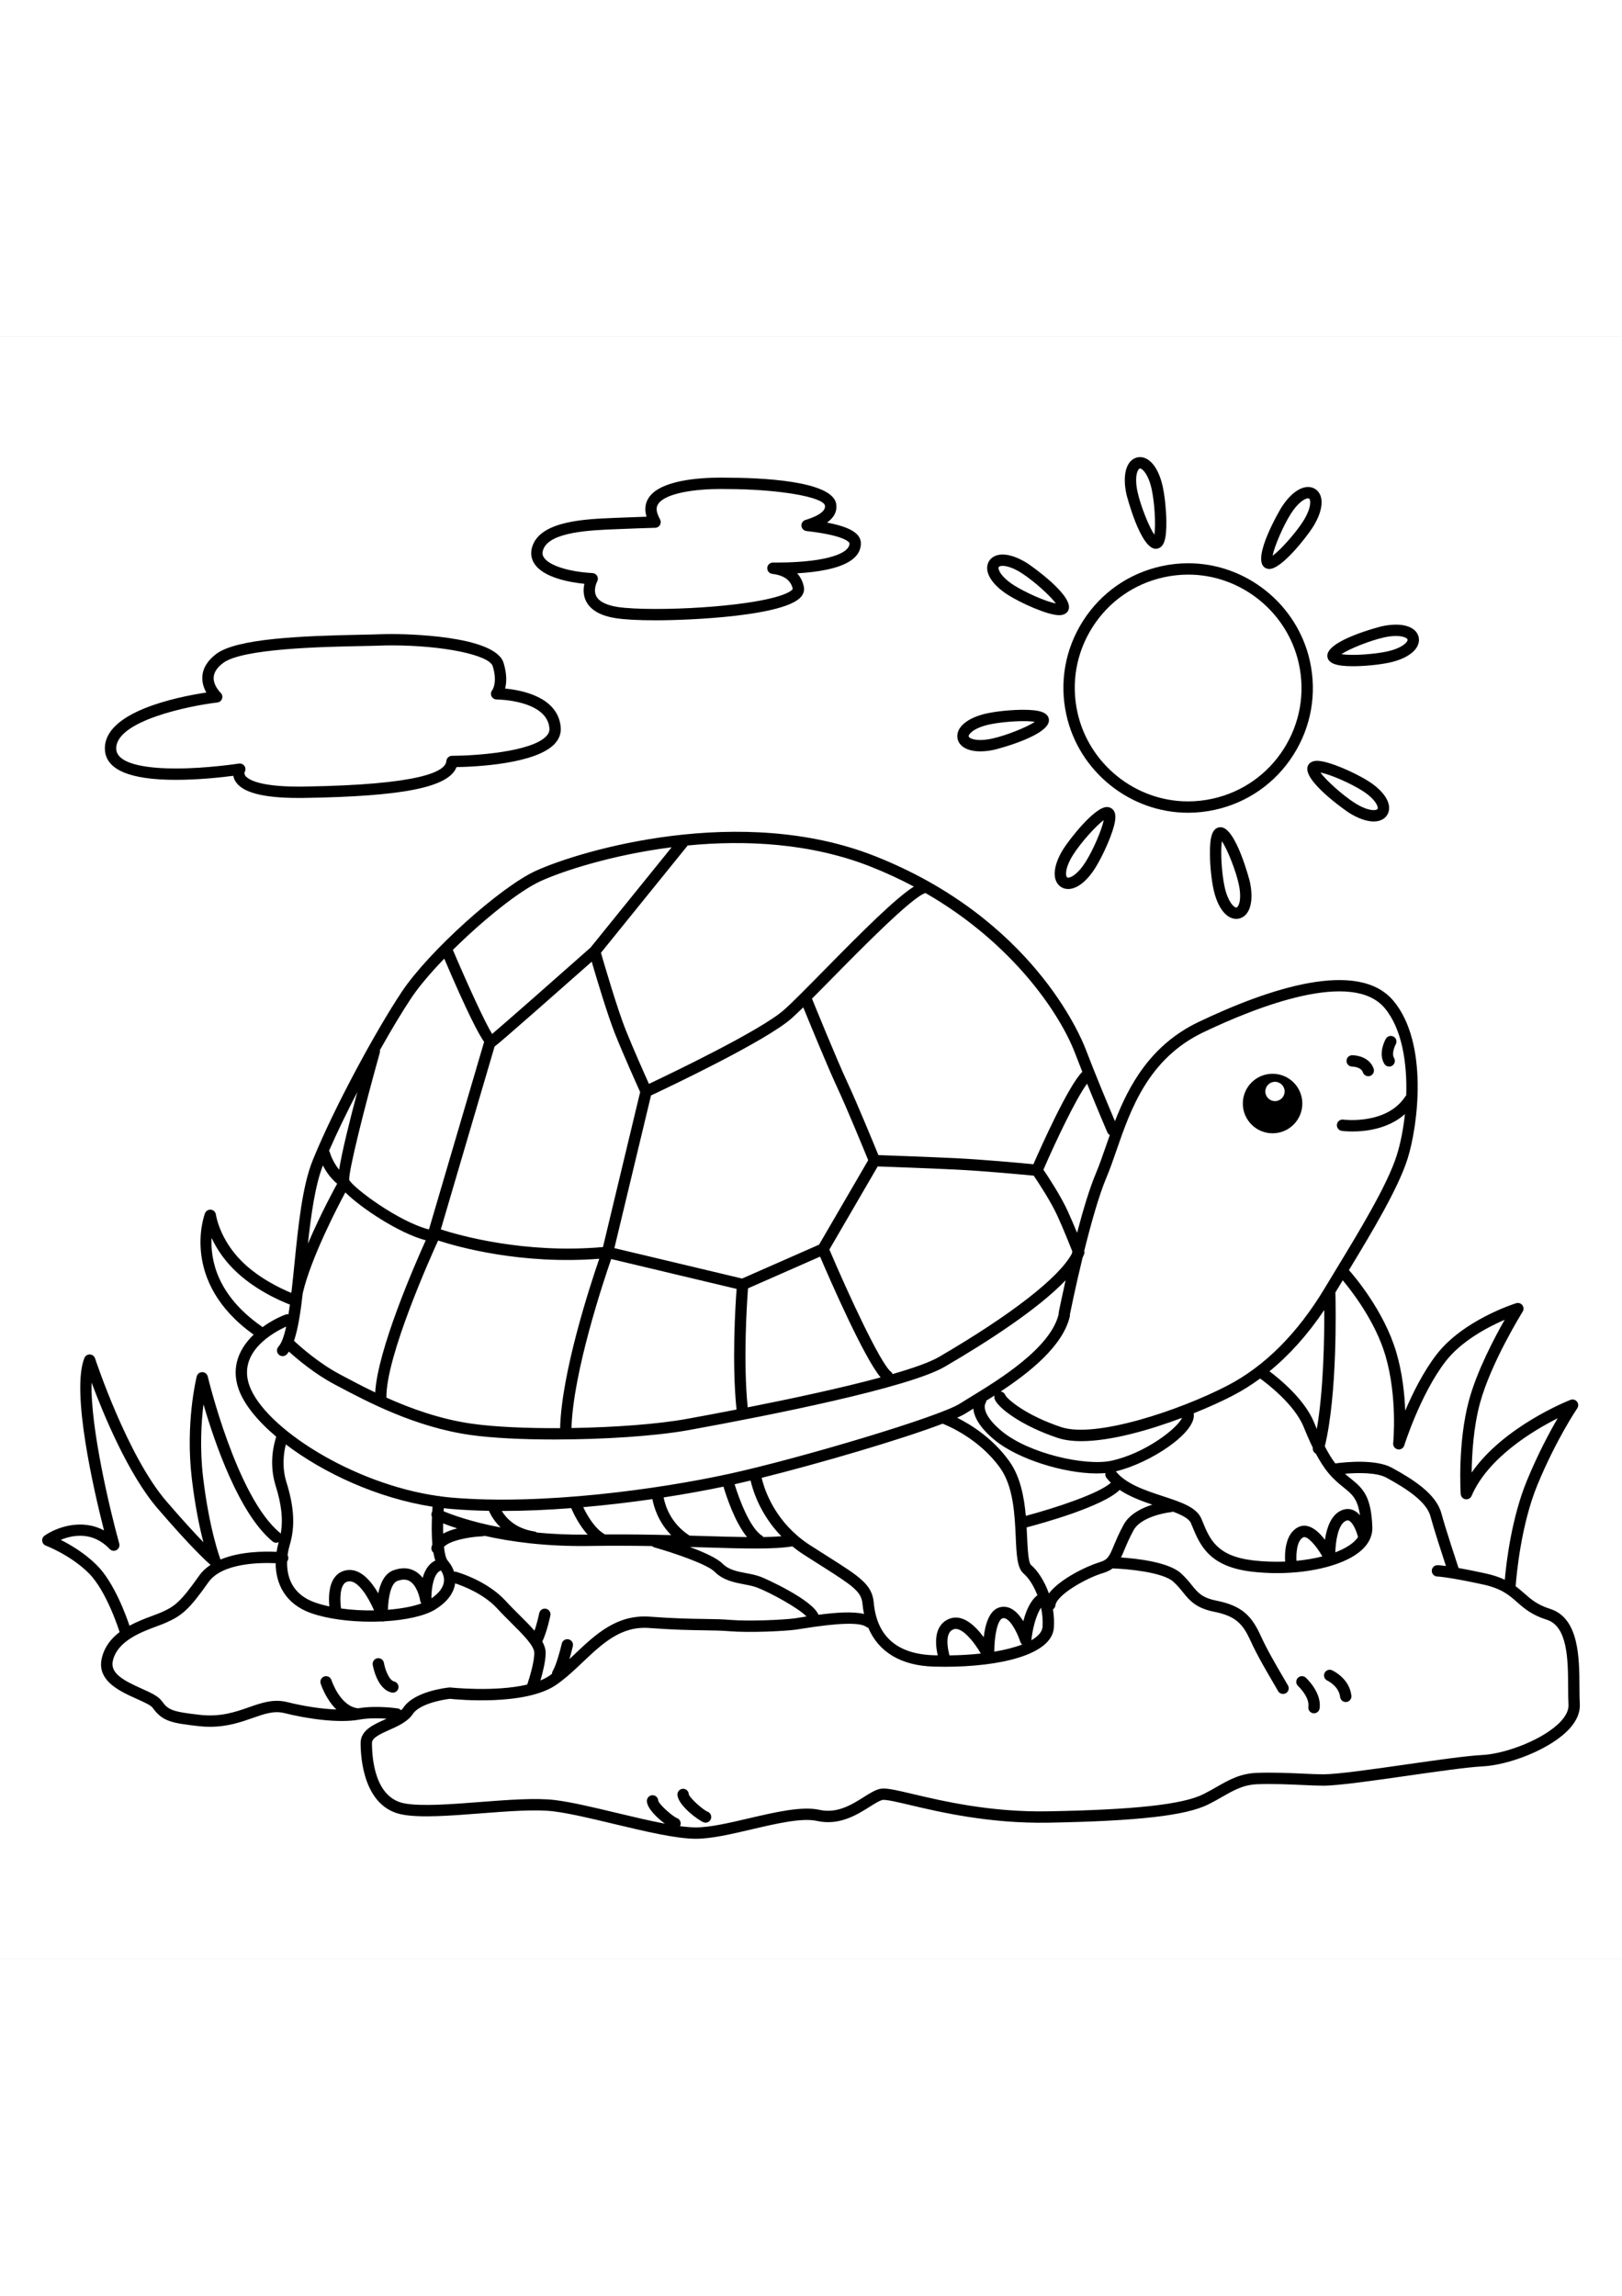 <?xml version="1.0" encoding="utf-8"?>
<!-- Generator: Adobe Illustrator 27.5.0, SVG Export Plug-In . SVG Version: 6.00 Build 0)  -->
<svg xmlns="http://www.w3.org/2000/svg" xmlns:xlink="http://www.w3.org/1999/xlink" viewBox="0 0 500 499.999" width="595" height="842" preserveAspectRatio="xMidYMid meet" data-scaled="true">
<rect x="0" y="0" width="500" height="499.999" fill="#808080" stroke="none"/>
<g id="BACKGROUND">
	<rect x="0" y="-0.001" style="fill-rule:evenodd;clip-rule:evenodd;fill:#FFFFFF;" width="500" height="499.999"/>
</g>
<g id="OBJECTS">
	<g>
		<path d="M416.827,224.925c0.027,0,2.721,0.048,3.298,1.778c0.244,0.733,0.928,1.197,1.66,1.197c0.184,0,0.37-0.029,0.554-0.09
			c0.917-0.306,1.412-1.297,1.106-2.214c-1.099-3.292-4.677-4.171-6.618-4.171c-0.967,0-1.75,0.784-1.75,1.75
			C415.077,224.141,415.86,224.925,416.827,224.925z"/>
		<path d="M428.231,224.925c0.306,0,0.616-0.081,0.898-0.25c0.829-0.497,1.098-1.572,0.601-2.401
			c-0.772-1.287,0.138-3.509,0.518-4.186c0.476-0.838,0.184-1.904-0.654-2.382c-0.839-0.48-1.908-0.189-2.388,0.651
			c-0.255,0.446-2.436,4.454-0.478,7.718C427.057,224.622,427.637,224.925,428.231,224.925z"/>
		<path d="M328.721,116.529c3.854,17.481,19.626,30.169,37.501,30.169c2.778,0,5.575-0.306,8.312-0.91
			c10.026-2.211,18.592-8.194,24.118-16.847c5.526-8.653,7.352-18.94,5.141-28.966c-3.854-17.481-19.626-30.169-37.501-30.169
			c-2.778,0-5.575,0.306-8.313,0.91c-10.026,2.211-18.591,8.194-24.117,16.847C328.336,96.215,326.51,106.502,328.721,116.529z
			 M336.812,89.446c5.023-7.865,12.808-13.303,21.921-15.313c2.49-0.549,5.033-0.828,7.559-0.828
			c16.246,0,30.58,11.533,34.083,27.423c2.01,9.113,0.35,18.463-4.673,26.329c-5.023,7.865-12.808,13.303-21.922,15.313
			c-2.49,0.549-5.033,0.828-7.558,0.828c-16.245,0-30.579-11.533-34.083-27.423C330.129,106.662,331.789,97.312,336.812,89.446z"/>
		<path d="M356.266,65.354c0.175,0,0.349-0.019,0.518-0.056c2.035-0.448,2.833-2.908,2.756-8.491
			c-0.049-3.551-0.501-7.838-1.125-10.668c-1.229-5.577-3.908-9.042-6.99-9.042c-0.281,0-0.563,0.03-0.837,0.091
			c-1.018,0.225-2.834,1.068-3.563,4.197c-0.459,1.969-0.381,4.464,0.226,7.215C347.287,48.768,351.507,65.354,356.266,65.354z
			 M350.432,42.179c0.233-1,0.624-1.511,0.992-1.582c0.761,0,2.591,1.847,3.572,6.296c0.962,4.364,1.316,11.245,0.848,14.138
			c-1.641-2.428-4.214-8.819-5.176-13.184C350.18,45.634,350.096,43.622,350.432,42.179z"/>
		<path d="M376.247,151.15c-0.175,0-0.349,0.019-0.518,0.056c-2.035,0.448-2.833,2.908-2.755,8.491
			c0.049,3.551,0.503,7.838,1.126,10.667c1.229,5.578,3.907,9.042,6.988,9.042c0.282,0,0.564-0.031,0.838-0.091
			c1.018-0.224,2.835-1.068,3.564-4.196c0.459-1.969,0.381-4.464-0.226-7.216C385.227,167.736,381.006,151.15,376.247,151.15z
			 M382.082,174.325c-0.233,0.999-0.624,1.51-0.909,1.573c-0.028,0.006-0.056,0.009-0.085,0.009c-0.761,0-2.589-1.847-3.57-6.296
			c-0.963-4.364-1.317-11.244-0.849-14.137c1.642,2.428,4.215,8.819,5.177,13.184C382.334,170.869,382.417,172.882,382.082,174.325z
			"/>
		<path d="M310.637,79.512c3.926,2.507,12.254,6.299,15.858,6.299c1.572,0,2.331-0.67,2.692-1.235
			c2.799-4.384-12.242-14.601-12.396-14.7c-2.788-1.78-5.534-2.761-7.732-2.761c-1.854,0-3.321,0.699-4.131,1.967
			c-0.561,0.878-1.25,2.759,0.448,5.487C306.443,76.287,308.263,77.995,310.637,79.512z M307.876,70.967
			c0.139-0.217,0.592-0.352,1.182-0.352c1.517,0,3.648,0.806,5.849,2.212c3.754,2.397,8.847,6.989,10.579,9.373
			c-3.151-0.59-9.465-3.402-12.965-5.637c-1.909-1.22-3.392-2.584-4.175-3.842C307.804,71.85,307.719,71.212,307.876,70.967z"/>
		<path d="M421.878,136.991c-3.927-2.507-12.254-6.298-15.858-6.298c-1.572,0-2.332,0.671-2.692,1.235
			c-2.797,4.381,12.241,14.6,12.396,14.699c2.789,1.781,5.535,2.762,7.733,2.762c1.853,0,3.319-0.698,4.13-1.967
			c0.562-0.878,1.25-2.76-0.447-5.488C426.072,140.217,424.252,138.508,421.878,136.991z M424.638,145.537
			c-0.139,0.217-0.591,0.351-1.181,0.351c-1.517,0-3.648-0.806-5.85-2.211c-3.753-2.398-8.846-6.989-10.578-9.372
			c3.15,0.59,9.466,3.402,12.964,5.637c1.91,1.219,3.393,2.583,4.175,3.841C424.71,144.654,424.794,145.292,424.638,145.537z"/>
		<path d="M302.189,127.78c1.363,0,2.849-0.175,4.415-0.521c0.18-0.04,17.817-4.456,16.698-9.536
			c-0.426-1.934-2.772-2.759-7.843-2.759c-3.645,0-8.298,0.465-11.315,1.131c-2.751,0.606-5.047,1.584-6.642,2.828
			c-2.533,1.978-2.535,3.98-2.311,4.999C295.726,126.338,298.341,127.78,302.189,127.78z M299.656,121.683
			c1.168-0.912,3.029-1.682,5.242-2.169c2.753-0.608,7.195-1.049,10.561-1.049c1.7,0,2.819,0.105,3.54,0.224
			c-2.454,1.642-8.805,4.195-13.149,5.153c-1.319,0.291-2.551,0.439-3.662,0.439c-2.299,0-3.478-0.65-3.579-1.111
			C298.548,122.884,298.847,122.315,299.656,121.683z"/>
		<path d="M417.057,101.539c3.642,0,8.294-0.464,11.313-1.129c2.753-0.608,5.05-1.587,6.643-2.831
			c2.531-1.977,2.532-3.98,2.308-4.997c-0.532-2.416-3.148-3.857-6.997-3.857c-1.363,0-2.849,0.175-4.416,0.521
			c-0.18,0.04-17.816,4.458-16.696,9.536C409.638,100.714,411.983,101.539,417.057,101.539z M426.661,92.662
			c1.32-0.291,2.552-0.438,3.662-0.438c2.3,0,3.477,0.65,3.579,1.112c0.063,0.284-0.235,0.854-1.044,1.485
			c-1.167,0.912-3.029,1.683-5.241,2.171c-2.756,0.607-7.197,1.047-10.56,1.047c-1.701,0-2.821-0.105-3.543-0.224
			C415.968,96.173,422.317,93.62,426.661,92.662z"/>
		<path d="M341.22,144.937c-3.882,0-11.61,10.075-13.337,12.781c-1.517,2.373-2.449,4.689-2.696,6.696
			c-0.392,3.189,1.023,4.607,1.902,5.168c0.646,0.412,1.38,0.621,2.184,0.621c2.669,0,5.674-2.308,8.244-6.332
			c1.56-2.442,3.46-6.312,4.728-9.628c1.995-5.215,2.091-7.8,0.336-8.92C342.186,145.071,341.715,144.937,341.22,144.937z
			 M334.567,161.988c-2.07,3.24-4.196,4.716-5.295,4.716c-0.17,0-0.253-0.041-0.301-0.071c-0.246-0.157-0.437-0.771-0.311-1.79
			c0.182-1.471,0.953-3.332,2.172-5.241c2.423-3.795,7.089-8.959,9.403-10.631C339.695,151.831,336.983,158.206,334.567,161.988z"/>
		<path d="M389.933,71.181c0.395,0.252,0.865,0.385,1.36,0.385c3.88,0,11.61-10.075,13.339-12.781
			c1.517-2.376,2.449-4.691,2.696-6.697c0.393-3.188-1.023-4.605-1.902-5.166c-0.646-0.413-1.382-0.622-2.185-0.622
			c-2.67,0-5.675,2.308-8.244,6.332C394.897,52.787,385.553,68.384,389.933,71.181z M397.946,54.515
			c2.068-3.239,4.194-4.715,5.294-4.715c0.17,0,0.254,0.041,0.303,0.072c0.245,0.157,0.436,0.77,0.311,1.788
			c-0.181,1.469-0.952,3.331-2.171,5.241c-2.406,3.767-7.021,8.881-9.397,10.596C392.842,64.62,395.542,58.282,397.946,54.515z"/>
		<path d="M486.888,416.109c-0.045-8.959-0.105-21.228-9.048-24.053c-3.945-1.246-5.88-2.946-7.928-4.746
			c-0.849-0.746-1.707-1.498-2.696-2.226c0.271-3.646,1.679-19.075,6.756-31.345c5.802-14.021,12.158-23.386,12.222-23.479
			c0.434-0.634,0.403-1.477-0.075-2.078c-0.479-0.601-1.291-0.821-2.008-0.54c-0.939,0.369-20.652,8.232-30.453,22.406
			c0.061-5.571,0.544-13.903,2.539-21.314c3.36-12.484,13.083-28.126,13.181-28.283c0.388-0.621,0.348-1.417-0.1-1.997
			c-0.447-0.58-1.208-0.82-1.906-0.601c-0.67,0.209-16.492,5.247-24.668,15.979c-4.021,5.278-7.268,11.832-9.531,17.142
			c-0.194-5.19-0.884-11.707-2.769-18.066c-3.789-12.791-13.102-23.605-14.578-25.266c6.921-11.393,15.147-25.104,18.039-34.192
			c3.275-10.295,6.537-35.758-4.29-48.751c-10.941-13.131-38.724-3.723-60.105,6.482c-14.724,7.027-21.452,19.461-25.777,30.572
			c-1.798-4.244-6.005-14.27-9.018-22.179c-1.553-4.077-16.569-40.38-64.948-59.507c-41.301-16.327-90.509-1.858-104.491,4.497
			c-11.071,5.032-33.118,24.908-41.386,37.311c-7.862,11.793-20.762,35.452-27.433,51.874c-3.246,7.99-4.484,20.318-5.681,32.239
			c-0.276,2.747-0.554,5.517-0.857,8.172c-0.038,0.166-0.08,0.336-0.116,0.5c-3.257-1.343-10.079-4.561-15.277-9.759
			c-6.88-6.88-7.92-14.281-7.929-14.35c-0.099-0.792-0.721-1.417-1.513-1.518c-0.79-0.097-1.552,0.345-1.849,1.086
			c-0.084,0.21-8.04,21.001,14.996,37.416c-4.232,4.071-7.138,9.789-4.607,16.872c1.641,4.593,5.764,9.687,11.572,14.593
			c-0.769,2.308-2.303,8.332-0.192,15.088c1.845,5.903,2.336,10.482,1.572,14.781c-0.081-0.106-0.171-0.206-0.278-0.294
			c-13.265-10.897-22.126-47.763-22.214-48.134c-0.186-0.786-0.885-1.342-1.692-1.347c-0.827,0.003-1.513,0.543-1.708,1.326
			c-0.145,0.58-3.525,14.388-1.527,31.368c1.025,8.717,2.436,15.321,3.58,19.721c-2.523-2.6-6.217-6.599-11.424-12.639
			c-12.021-13.944-21.875-43.724-21.973-44.023c-0.229-0.699-0.872-1.18-1.608-1.204c-0.739-0.022-1.407,0.415-1.681,1.099
			c-4.154,10.386,2.956,40.994,6.056,53.143c-7.009-3.777-14.707-0.914-18.321,1.599c-0.534,0.371-0.817,1.008-0.736,1.653
			c0.08,0.645,0.512,1.193,1.12,1.422c0.076,0.029,7.664,2.927,13.26,8.523c5.568,5.568,9.44,17.987,9.481,18.117
			c-2.559,1.942-4.659,4.5-5.485,8.009c-1.65,7.013,5.545,10.241,10.799,12.597c2.013,0.903,4.295,1.927,4.85,2.703
			c3.009,4.212,5.787,4.717,14.114,5.679c1.242,0.144,2.426,0.207,3.558,0.207c5.444,0,9.663-1.479,13.172-2.71
			c3.682-1.292,6.59-2.309,9.818-1.505c6.939,1.736,16.64,3.175,23.048,2.008c2.913-0.528,6.174-0.452,8.447-0.288
			c-0.226,0.102-0.451,0.203-0.676,0.304c-3.448,1.543-7.355,3.291-7.355,7.188c0,4.599,0.925,19.779,12.826,22.046
			c5.625,1.071,14.639,0.376,24.182-0.359c8.346-0.645,16.977-1.309,22.532-0.615c4.96,0.62,11.547,2.196,18.52,3.864
			c9.406,2.251,19.132,4.578,25.326,4.578c4.743,0,10.749-1.404,17.108-2.892c7.645-1.787,15.549-3.636,20.191-2.605
			c6.878,1.53,12.312-1.89,16.279-4.386c1.497-0.942,2.911-1.832,3.861-2.069c0.951-0.241,4.881,0.689,8.678,1.586
			c9.086,2.146,24.306,5.72,42.491,5.407c27.686-0.504,42.442-2.19,49.338-5.639c1.583-0.792,2.967-1.581,4.305-2.345
			c3.637-2.074,6.509-3.712,10.841-3.87c4.732-0.174,9.832,0.056,13.931,0.242c2.482,0.111,4.625,0.208,6.333,0.208
			c4.609,0,15.538-1.564,26.106-3.078c9.072-1.299,18.453-2.643,23.065-2.873c8.07-0.404,21.061-5.299,26.8-11.676
			c2.211-2.458,3.26-4.988,3.119-7.522C486.905,419.832,486.896,418.023,486.888,416.109z M429.463,340.992
			c-0.092,0.894,0.509,1.712,1.389,1.894c0.881,0.182,1.755-0.335,2.022-1.191c0.049-0.156,4.964-15.7,12.612-25.739
			c4.919-6.456,13.195-10.776,18.344-12.995c-3.223,5.67-8.596,15.886-11.013,24.866c-3.506,13.02-2.578,28.188-2.536,28.828
			c0.052,0.808,0.651,1.475,1.449,1.612c0.798,0.137,1.586-0.29,1.905-1.035c5.033-11.744,18.912-20.079,26.549-23.929
			c-2.453,4.192-6.017,10.809-9.447,19.1c-4.725,11.418-6.367,25.042-6.872,30.677c-1.594-0.756-3.53-1.432-6.012-1.971
			c-3.464-0.753-6.156-1.28-8.24-1.65c-0.647-1.95-3.997-12.09-5.317-16.932c-1.599-5.86-8.595-10.349-15.229-13.966
			c-4.985-2.72-14.331-1.754-17.45-1.333c-1.188-1.558-2.271-3.407-3.227-5.261c3.907-16.113,3.369-43.233,3.259-47.428
			c0.722-1.201,1.483-2.457,2.265-3.745c2.526,3.003,9.98,12.468,13.134,23.113C430.864,326.785,429.478,340.852,429.463,340.992z
			 M399.65,377.244c-0.117-2.206,0.092-6.238,2.095-7.239c1.203-0.591,3.939,2.478,5.891,5.882
			C405.185,376.513,402.488,376.973,399.65,377.244z M411.625,374.634c0.091-3.362,0.834-8.376,3.077-9.623
			c0.646-0.358,0.958-0.221,1.109-0.155c1.217,0.536,2.381,3.288,2.783,4.976c0.009,0.037,0.025,0.068,0.036,0.104
			c-0.315,0.463-0.705,0.918-1.184,1.36C416.049,372.589,414.039,373.708,411.625,374.634z M417.228,361.656
			c-0.938-0.414-2.433-0.7-4.225,0.296c-2.888,1.604-4.089,5.463-4.574,8.813c-0.045-0.059-0.091-0.118-0.137-0.177
			c-3.596-4.624-6.397-4.571-8.113-3.713c-4.077,2.039-4.177,8.051-4.024,10.606c-3.237,0.127-6.577,0.019-9.862-0.368
			c-11.208-1.318-13.335-6.487-15.587-11.959l-0.354-0.858c-1.484-3.561-6.302-5.142-11.881-6.973
			c-5.353-1.756-11.405-3.748-14.501-7.652c10.74-2.579,24.74-11.913,24.024-17.641c-0.01-0.083-0.033-0.16-0.055-0.238
			c4.76-1.912,8.952-3.841,12.014-5.428c2.925-1.517,5.758-3.288,8.498-5.297c1.889,1.359,10.491,7.826,13.372,14.821l0.073,0.176
			c0.672,1.631,1.619,3.924,2.798,6.333c-0.114,0.75,0.265,1.482,0.929,1.82c1.14,2.14,2.451,4.267,3.916,6.011
			c1.707,2.033,3.295,3.312,4.696,4.44c2.56,2.06,4.281,3.458,4.989,8.536C418.657,362.553,417.998,361.997,417.228,361.656z
			 M343.365,372.521c-1.369,3.279-1.83,4.384-4.384,5.15c-3.857,1.157-12.239,5.131-15.644,9.631
			c-1.363-3.829-3.431-6.997-5.52-8.788c-0.845-0.724-1.054-5.334-1.206-8.7c-0.042-0.917-0.086-1.88-0.141-2.873
			c4.721-1.239,23.471-6.406,28.679-11.548c2.986,2.005,6.581,3.365,10.067,4.539c-3.229,1.021-7.039,2.878-8.841,6.182
			C344.942,368.744,344.068,370.838,343.365,372.521z M321.378,397.575c-0.102,1.526-1.327,2.927-3.441,4.142
			c0.31-3.229,1.375-7.725,2.984-10.024C321.322,393.605,321.509,395.605,321.378,397.575z M175.277,401.44
			c-0.94-0.216-1.88,0.37-2.099,1.312c-0.397,1.719-1.668,6.581-2.77,8.417c-0.169,0.282-0.243,0.591-0.243,0.897
			c-0.245,0.178-0.483,0.372-0.732,0.542c-0.839,0.574-1.798,1.071-2.841,1.503c0.733-2.477,1.613-5.969,1.613-8.487
			c0-1.157-0.378-2.318-1.026-3.501c1.487-3.156,2.439-7.849,2.479-8.054c0.19-0.948-0.425-1.87-1.372-2.059
			c-0.944-0.189-1.87,0.425-2.059,1.372c-0.007,0.037-0.579,2.855-1.468,5.397c-1.3-1.504-2.866-3.062-4.521-4.708
			c-1.455-1.446-2.96-2.941-4.391-4.503c-5.727-6.247-14.815-8.825-15.2-8.932c-0.23-0.064-0.462-0.078-0.686-0.05
			c-0.384-1.182-1.028-2.323-1.924-3.369c-0.579-0.676-0.953-2.246-1.177-4.256c1.64-1.897,7.547-3.1,11.815-3.268
			c0.236-0.009,0.459-0.066,0.661-0.159c7.954,1.805,18.869,3.357,32.518,3.135c6.732-0.112,13.155-0.072,19.123,0.032
			c0.196,0.179,0.43,0.321,0.702,0.398c5.963,1.677,16.279,5.192,18.572,7.485c2.678,2.678,6.057,3.319,9.037,3.885
			c1.43,0.272,2.78,0.528,3.981,0.978c4.404,1.651,13.28,6.641,15.33,8.958c-0.629,0.097-1.26,0.196-1.893,0.299
			c-0.695,0.113-1.264,0.205-1.668,0.263c-3.163,0.452-14.004,0.979-19.934,0.484c-2.543-0.212-5.036-0.247-7.922-0.289
			c-4.07-0.058-9.135-0.13-16.883-0.704c-10.151-0.752-16.722,5.462-23.067,11.473c-0.573,0.543-1.138,1.075-1.701,1.601
			c0.579-1.946,0.979-3.65,1.059-3.994C176.806,402.597,176.219,401.657,175.277,401.44z M105.133,391.933
			c-0.261-1.792-0.507-5.732,0.841-7.502c0.407-0.535,0.909-0.8,1.629-0.86c2.87-0.231,5.978,4.998,7.713,8.958
			C111.943,392.582,108.45,392.396,105.133,391.933z M119.588,392.326c0.07-3.652,0.902-8.127,2.861-8.861
			c1.547-0.579,2.805-0.563,3.842,0.047c2.108,1.243,3.047,4.754,3.231,5.998c0.047,0.33,0.188,0.624,0.387,0.865
			C127.265,391.332,123.628,392.007,119.588,392.326z M132.993,388.815c-0.024-1.843,0.275-6.183,1.978-7.965
			c0.29-0.304,0.609-0.499,0.965-0.617c0.615,0.93,1.113,2.165,0.889,3.598C136.55,385.583,135.223,387.294,132.993,388.815z
			 M139.039,361.259c3.767,0.319,7.678,0.507,11.683,0.581c0.474,1.101,1.552,3.145,3.597,5.12
			c-9.131-1.716-15.121-3.96-17.564-4.986c0.019-0.319,0.04-0.632,0.062-0.943C137.557,361.115,138.298,361.196,139.039,361.259z
			 M231.382,352.504c0.633,2.842,2.838,10.311,9.474,17.175c-1.631,0.138-3.484,0.215-5.532,0.248
			c-0.129-0.188-0.298-0.354-0.502-0.484c-3.683-2.344-7.034-11.389-8.367-15.794C227.983,353.308,229.632,352.925,231.382,352.504z
			 M223.02,354.386c0.83,2.8,3.451,10.89,7.267,15.545c-3.952-0.043-8.41-0.176-13.28-0.323c-1.428-0.043-2.922-0.087-4.449-0.131
			c-0.012-0.008-0.022-0.02-0.035-0.028c-5.83-3.772-7.486-9.283-7.949-11.744C211.244,356.678,217.485,355.543,223.02,354.386z
			 M201.114,358.225c0.438,2.382,1.783,7.023,5.776,11.102c-6.255-0.152-13.122-0.261-20.434-0.211
			c-0.08-0.071-0.166-0.137-0.26-0.194c-3.012-1.807-5.278-5.854-6.404-8.215C187.09,360.07,194.29,359.213,201.114,358.225z
			 M176.082,361.008c0.708,1.649,2.45,5.281,5.07,8.166c-5.707,0.07-10.926-0.185-15.634-0.64c-0.225-0.169-0.488-0.292-0.786-0.337
			c-5.831-0.875-8.746-4.176-10.057-6.32c0.039,0,0.077,0.001,0.116,0.001C161.754,361.878,168.939,361.553,176.082,361.008z
			 M136.607,365.707c1.106,0.438,2.554,0.969,4.326,1.541c-1.513,0.382-3.025,0.9-4.322,1.603
			C136.589,367.824,136.587,366.768,136.607,365.707z M252.3,393.873c-1.807-4.594-16.14-11.078-17.803-11.702
			c-1.482-0.556-3.045-0.853-4.557-1.139c-2.726-0.517-5.3-1.006-7.215-2.921c-1.74-1.741-5.944-3.6-10.073-5.128
			c1.458,0.042,2.883,0.085,4.249,0.126c6.117,0.185,11.437,0.345,15.957,0.345c4.653,0,8.448-0.173,11.396-0.663
			c1.095,0.889,2.274,1.753,3.556,2.576c1.956,1.258,3.726,2.378,5.324,3.39c9.806,6.207,12.385,7.982,12.719,11.657
			c0.102,1.119,0.279,2.177,0.494,3.206C262.939,392.817,257.859,393.137,252.3,393.873z M269.338,390.096
			c-0.504-5.545-4.27-7.929-14.332-14.298c-1.592-1.008-3.355-2.124-5.304-3.376c-1.316-0.846-2.514-1.741-3.614-2.666
			c-0.108-0.121-0.229-0.227-0.366-0.314c-7.898-6.823-10.336-15.151-10.932-17.771c17.674-4.404,42.902-11.773,55.782-16.685
			c1.66,0.641,11.322,4.663,17.741,13.647c4.094,5.732,4.486,14.386,4.801,21.339c0.25,5.509,0.43,9.489,2.424,11.199
			c1.569,1.345,3.132,3.766,4.252,6.678c-2.234,1.698-3.568,5.033-4.345,7.997c-1.602-2.596-3.977-5.01-7.081-4.326
			c-3.387,0.753-4.663,5.288-5.121,9.27c-2.567-3.488-6.41-7.209-10.466-5.735c-1.557,0.566-2.75,1.663-3.452,3.173
			c-1.203,2.591-0.774,5.929-0.255,8.148c-0.366-0.007-0.73-0.013-1.099-0.023C276.559,406.027,270.289,400.558,269.338,390.096z
			 M306.59,327.347c0.869,2.608,8.112,8.234,19.451,12.014c2.087,0.696,4.558,1.003,7.288,1.003c9.049,0,20.93-3.379,31.042-7.184
			c-1.32,3.098-11.152,10.91-21.786,13.222c-7.925,1.721-25.384-2.198-33.717-9.061c-6.651-5.477-5.212-8.402-5.126-8.561
			c0.189-0.273,0.286-0.584,0.303-0.896c0.815-0.505,1.662-1.037,2.534-1.594C306.476,326.625,306.471,326.991,306.59,327.347z
			 M300.041,330.338c0.195,2.306,1.639,5.62,6.601,9.706c7.106,5.852,21.332,10.273,31.459,10.273c0.925,0,1.813-0.039,2.661-0.115
			c-0.112,0.49-0.022,1.023,0.308,1.453c0.416,0.544,0.875,1.05,1.359,1.53c-3.684,3.365-17.164,7.799-26.21,10.204
			c-0.512-5.774-1.683-12.066-5.057-16.789c-5.131-7.184-11.984-11.395-16.109-13.449c1.163-0.525,2.1-1.003,2.741-1.414
			C298.428,331.328,299.188,330.859,300.041,330.338z M292.69,406.391c-0.496-1.815-1.037-4.86-0.189-6.689
			c0.314-0.675,0.781-1.106,1.473-1.358c2.382-0.867,6.081,3.523,8.381,7.475C299.36,406.152,296.111,406.348,292.69,406.391z
			 M306.505,405.245c-0.003-4.834,0.984-9.944,2.62-10.308c2.036-0.451,4.515,4.497,5.389,7.249
			c0.111,0.349,0.335,0.628,0.608,0.839C312.777,403.928,309.862,404.682,306.505,405.245z M408.221,299.946
			c0.041,8.502-0.204,24.614-2.303,36.675c-0.293-0.692-0.559-1.334-0.787-1.89l-0.072-0.176
			c-2.937-7.133-10.652-13.418-13.729-15.72C397.487,313.808,403.135,307.498,408.221,299.946z M370.977,214.342
			c16.586-7.917,45.906-19.404,55.908-7.4c5.274,6.329,6.92,16.839,6.6,26.855c-0.102,0.095-0.197,0.2-0.276,0.322
			c-5.751,8.847-18.986,7.17-19.119,7.152c-0.958-0.13-1.837,0.539-1.97,1.495c-0.132,0.957,0.537,1.841,1.494,1.973
			c0.174,0.025,1.433,0.188,3.312,0.188c4.059,0,11.006-0.771,16.157-5.35c-0.512,4.815-1.43,9.283-2.554,12.814
			c-2.889,9.079-11.589,23.392-18.579,34.893c-1.25,2.057-2.451,4.033-3.564,5.888c-8.383,13.973-18.491,24.095-30.044,30.085
			c-14.691,7.617-40.655,16.293-51.194,12.784c-11.239-3.747-16.678-8.73-17.252-9.844c-0.23-0.636-0.797-1.054-1.43-1.134
			c8.836-5.826,19.208-14.007,21.321-23.161c0.048-0.209,0.051-0.416,0.025-0.617c0.144-0.713,1.709-8.42,3.901-17.46
			c0.167-0.333,0.317-0.663,0.451-0.989c0.145-0.354,0.162-0.744,0.064-1.111c2.032-8.195,4.508-17.087,6.869-22.668
			c1.055-2.493,2.03-5.311,3.063-8.295C348.522,238.156,353.952,222.468,370.977,214.342z M93.336,294.728
			c2.57-10.995,10.898-26.896,13.119-31.022c4.795,4.754,16.393,12.515,24.781,14.764c-3.381,7.485-14.812,33.653-15.575,46.883
			c-3.778-1.805-7.102-3.568-9.841-5.021l-1.015-0.539c-6.508-3.445-12.176-8.483-14.177-10.354
			C91.867,305.821,92.655,300.668,93.336,294.728z M104.54,256.707c-2.033-2.451-2.822-5.206-2.832-5.242
			c-0.059-0.214-0.159-0.404-0.283-0.573c2.454-5.616,5.496-11.887,8.714-18.111C107.734,241.828,105.388,251.295,104.54,256.707z
			 M135.056,278.529c6.079,1.98,25.606,7.495,49.672,5.627c-2.893,8.403-11.621,35.084-12.069,52.202
			c-10.401,0.055-20.309-0.386-27.275-1.381c-9.683-1.383-18.703-4.642-26.262-8.026
			C118.889,314.384,132.961,283.109,135.056,278.529z M152.47,218.721c0.026-0.016,0.057-0.022,0.083-0.039
			c1.36-0.907,22.052-19.181,29.849-26.077c1.515,5.177,4.917,16.542,7.218,22.296c2.576,6.44,6.673,15.561,7.716,17.87
			l-11.465,47.773c-24.185,2.158-44.39-3.621-49.984-5.435L152.47,218.721z M247.614,206.666
			c1.701,4.172,7.522,18.384,10.463,24.686c2.971,6.366,8.209,19.128,9.556,22.425l-15.146,26.032l-23.729,10.441l-39.369-9.374
			l11.293-47.054c5.299-2.484,35.353-16.717,43.282-23.714C244.946,209.243,246.184,208.067,247.614,206.666z M188.407,284.241
			l38.657,9.204c-0.383,5.217-1.493,23.021-0.022,37.18c-5.897,1.147-11.189,2.13-15.287,2.875
			c-9.018,1.64-22.477,2.616-35.59,2.823C176.659,319.101,186.084,290.936,188.407,284.241z M230.488,329.95
			c-1.438-14.257-0.239-32.241,0.098-36.681l22.21-9.772c3.023,7.067,13.498,31.103,18.673,37.221
			C259.298,324.018,243.717,327.337,230.488,329.95z M275.158,319.689c-0.109-0.267-0.278-0.514-0.52-0.707
			c-3.293-2.634-13.227-24.158-18.972-37.677l14.898-25.606c3.498,0.124,15.052,0.541,23.721,0.954
			c8.872,0.422,21.152,1.583,24.383,1.897c1.322,1.955,5.26,7.907,7.324,12.448c1.896,4.169,3.81,8.974,4.572,10.915
			c-0.058,0.235-0.113,0.466-0.17,0.7c-3.948,7.347-18.677,18.813-40.874,31.762C286.682,316.031,281.55,317.845,275.158,319.689z
			 M342.11,246.018c-0.439,1.232-0.856,2.436-1.258,3.599c-1.013,2.927-1.97,5.691-2.979,8.077
			c-2.001,4.73-4.047,11.601-5.85,18.469c-0.844-2.048-1.845-4.414-2.844-6.612c-2.16-4.751-6.088-10.711-7.536-12.852
			c3.908-8.98,10.073-21.967,13.461-26.509c3.165,7.804,6.201,14.894,6.243,14.993C341.506,245.555,341.782,245.836,342.11,246.018z
			 M331.404,220.823c0.696,1.827,1.456,3.767,2.234,5.721c-4.281,4.193-12.739,23.123-15.082,28.479
			c-3.834-0.369-15.534-1.458-24.104-1.866c-8.619-0.411-20.078-0.825-23.68-0.953c-1.502-3.674-6.592-16.052-9.522-22.333
			c-3.412-7.311-10.797-25.516-10.872-25.698c-0.024-0.059-0.058-0.11-0.087-0.165c1.861-1.866,3.918-3.956,6.114-6.188
			c8.757-8.902,24.854-25.265,28.881-26.383C312.421,187.044,326.839,208.841,331.404,220.823z M268.439,163.325
			c4.705,1.86,9.122,3.92,13.265,6.127c-5.688,3.643-15.41,13.324-27.795,25.914c-5.198,5.284-9.687,9.847-12.261,12.119
			c-7.132,6.293-34.65,19.483-41.607,22.77c-1.487-3.311-4.921-11.027-7.172-16.654c-2.529-6.322-6.58-20.144-7.624-23.748
			l26.695-33.004c0.017-0.021,0.027-0.044,0.043-0.066C229.702,155.061,249.897,155.994,268.439,163.325z M166.684,167.753
			c6.746-3.067,21.905-8.068,40.362-10.417l-25.002,30.912c-10.59,9.376-26.024,22.974-30.341,26.628
			c-2.16-3.46-7.488-15.065-12.099-25.907C148.876,179.78,160.046,170.77,166.684,167.753z M126.761,203.818
			c2.368-3.551,5.994-7.81,10.184-12.156c7.206,16.885,10.581,23.222,12.29,25.655l-17.002,57.805
			c-9.482-2.42-23.409-12.885-24.581-15.268c-0.231-2.637,4.582-21.895,9.422-39.182c0.077-0.273,0.077-0.548,0.025-0.809
			C120.646,213.547,124.047,207.889,126.761,203.818z M99.538,255.387c0.871,1.733,2.276,3.898,4.394,5.63
			c-0.377,0.679-5.014,9.085-9.009,18.487C95.9,270.5,97.175,261.405,99.538,255.387z M80.692,305.03
			c-13.823-9.616-15.837-20.572-15.462-27.295c1.323,2.858,3.435,6.296,6.78,9.642c6.24,6.24,14.352,9.746,17.357,10.901
			c-0.14,1.038-0.288,2.039-0.442,3.001c-0.302-0.055-0.62-0.037-0.928,0.08c-2.094,0.792-4.647,2.1-7.066,3.876
			C80.859,305.162,80.781,305.092,80.692,305.03z M76.879,323.231c-3.74-10.472,7.753-16.559,11.342-18.169
			c-0.639,2.909-1.406,5.116-2.377,6.168c-0.655,0.71-0.611,1.817,0.099,2.473c0.336,0.311,0.762,0.464,1.187,0.464
			c0.471,0,0.941-0.189,1.286-0.563c0.228-0.247,0.444-0.53,0.652-0.839c2.596,2.358,7.915,6.849,14.1,10.123l1.012,0.536
			c8.875,4.71,23.729,12.593,40.71,15.019c6.703,0.958,16.076,1.413,26.021,1.413c14.902-0.001,31.085-1.023,41.47-2.911
			c24.631-4.478,67.634-12.972,78.903-19.545c13.115-7.651,28.656-17.681,37.199-26.608c-1.233,5.486-2.03,9.444-2.117,9.88
			c-0.037,0.183-0.035,0.364-0.015,0.54c-2.509,10.515-18.545,20.294-27.175,25.556c-1.278,0.779-2.391,1.458-3.274,2.026
			c-6.286,4.042-49.323,16.858-70.822,21.578c-22.241,4.882-58.041,9.753-85.744,7.402c-1.172-0.099-2.347-0.237-3.524-0.393
			c-0.136-0.049-0.277-0.087-0.428-0.102c-0.1-0.009-0.196-0.004-0.292,0.003C108.546,353.53,81.482,336.12,76.879,323.231z
			 M133.337,360.572c-0.033,0.452-0.067,0.956-0.1,1.511c-0.025,0.042-0.056,0.079-0.078,0.124c-0.251,0.504-0.23,1.067-0.004,1.538
			c-0.104,2.535-0.128,5.613,0.124,8.438c-0.114,0.279-0.21,0.567-0.271,0.872c-0.13,0.649,0.123,1.28,0.596,1.678
			c0.152,0.881,0.343,1.704,0.582,2.435c-0.64,0.304-1.229,0.723-1.747,1.265c-1.039,1.088-1.716,2.546-2.155,4.045
			c-0.6-0.763-1.326-1.453-2.201-1.972c-1.983-1.175-4.291-1.282-6.863-0.318c-2.713,1.017-4.011,4.064-4.62,7.08
			c-2.13-3.691-5.315-7.513-9.289-7.186c-1.697,0.142-3.124,0.914-4.126,2.233c-1.942,2.557-1.887,6.638-1.655,8.986
			c-1.551-0.333-3.032-0.734-4.405-1.212c-7.36-2.56-8.74-8.313-8.62-12.644c0.194-0.249,0.329-0.549,0.365-0.886
			c0.04-0.375-0.044-0.733-0.215-1.039c0.183-1.429,0.479-2.55,0.647-3.108c1.712-5.708,1.405-11.682-0.998-19.369
			c-1.496-4.786-0.816-9.224-0.188-11.678C99.634,350.144,116.294,357.928,133.337,360.572z M62.591,351.378
			c-1.034-8.79-0.543-16.81,0.135-22.359c3.443,11.82,10.957,33.756,21.31,42.26c0.55,0.452,1.292,0.51,1.89,0.212
			c-0.285,0.962-0.514,1.964-0.677,2.99c-3.615-0.181-11.221-0.18-17.284,2.376c-0.013-0.042-0.01-0.085-0.026-0.127
			C67.904,376.643,64.52,367.768,62.591,351.378z M29.864,378.605c-3.738-3.738-8.17-6.332-11.144-7.819
			c3.594-1.487,9.805-2.746,15.082,2.823c0.553,0.583,1.434,0.715,2.132,0.32c0.7-0.396,1.04-1.217,0.825-1.992
			c-2.862-10.304-8.962-35.935-8.518-49.606c3.64,9.758,11.288,28.275,20.38,38.823c10.55,12.237,15.078,16.314,16.289,17.329
			c-1.361,0.903-2.563,1.995-3.502,3.326c-5.807,8.226-7.609,9.501-11.676,11.309c-0.71,0.315-1.615,0.652-2.663,1.042
			c-2.14,0.796-4.704,1.756-7.15,3.089C38.873,394.125,35.177,383.918,29.864,378.605z M122.597,422.734
			c-0.271-0.042-6.577-0.985-12.186-0.039c-5.539-0.533-8.184-8.54-8.227-8.675c-0.292-0.921-1.274-1.434-2.195-1.141
			c-0.922,0.291-1.433,1.274-1.142,2.196c0.09,0.284,1.554,4.79,4.847,7.988c-4.456-0.165-9.839-0.954-15.148-2.282
			c-4.245-1.057-7.927,0.23-11.826,1.598c-4.102,1.439-8.753,3.067-15.17,2.329c-8.362-0.966-9.67-1.441-11.667-4.237
			c-1.105-1.547-3.496-2.619-6.265-3.861c-5.56-2.493-9.74-4.711-8.824-8.602c1.431-6.081,8.691-8.781,13.495-10.568
			c1.102-0.41,2.055-0.764,2.864-1.124c4.928-2.19,7.116-3.991,13.114-12.488c4.214-5.97,16.016-6.063,20.71-5.847
			c0.018,6.232,2.85,12.58,10.999,15.414c5.052,1.757,11.782,2.608,18.327,2.608c1.105,0,2.204-0.026,3.29-0.075
			c0.092,0.015,0.181,0.043,0.275,0.043c0.112,0,0.227-0.011,0.341-0.034c0.058-0.012,0.111-0.032,0.167-0.049
			c6.522-0.362,12.446-1.596,15.779-3.647c4.477-2.755,5.803-5.799,6.127-7.868c0.009-0.06,0.009-0.121,0.018-0.181
			c1.989,0.646,8.692,3.078,12.967,7.741c1.486,1.622,3.02,3.146,4.504,4.621c3.409,3.389,6.935,6.894,6.935,9.07
			c0,3.008-1.626,8.098-2.187,9.764c-9.983,2.352-23.463,0.913-23.635,0.893c-0.123-0.014-0.246-0.016-0.367-0.002
			c-1.099,0.109-10.835,1.217-14.173,6.224c-0.189,0.284-0.438,0.549-0.713,0.804C123.371,423.011,123.016,422.798,122.597,422.734z
			 M481.271,426.573c-5.016,5.574-17.005,10.152-24.374,10.52c-4.772,0.239-13.813,1.534-23.385,2.904
			c-10.447,1.496-21.251,3.043-25.61,3.043c-1.629,0-3.735-0.095-6.175-0.205c-4.161-0.188-9.337-0.422-14.216-0.243
			c-5.191,0.189-8.554,2.107-12.447,4.328c-1.297,0.74-2.639,1.505-4.136,2.254c-6.314,3.157-21.067,4.783-47.836,5.27
			c-17.751,0.334-32.696-3.206-41.622-5.313c-5.93-1.4-8.622-2.002-10.332-1.575c-1.492,0.373-3.06,1.359-4.876,2.502
			c-3.645,2.295-8.18,5.15-13.656,3.933c-5.421-1.208-13.721,0.735-21.748,2.612c-5.886,1.377-11.973,2.8-16.311,2.8
			c-1.44,0-3.113-0.142-4.955-0.388c0.049-0.089,0.108-0.17,0.143-0.269c0.315-0.904-0.176-1.9-1.076-2.228
			c-1.191-0.433-5.416-4.068-5.749-5.345c-0.033-0.938-0.803-1.688-1.749-1.688c-0.966,0-1.75,0.783-1.75,1.75
			c0,2.226,3.082,5.197,5.532,7.015c-4.606-0.866-9.804-2.109-14.907-3.33c-7.07-1.692-13.748-3.29-18.9-3.934
			c-5.905-0.739-14.715-0.06-23.235,0.598c-8.894,0.686-18.09,1.395-23.258,0.412c-9.008-1.717-9.98-13.585-9.98-18.608
			c0-1.515,2.092-2.565,5.284-3.992c2.81-1.257,5.715-2.557,7.312-4.953c2.011-3.018,8.768-4.366,11.434-4.664
			c2.383,0.249,23.245,2.2,32.719-4.282c2.927-2.003,5.622-4.556,8.228-7.024c6.06-5.741,11.787-11.161,20.401-10.524
			c7.852,0.582,12.975,0.655,17.092,0.714c2.938,0.042,5.259,0.075,7.681,0.277c6.265,0.522,17.339-0.024,20.72-0.507
			c0.42-0.06,1.01-0.155,1.732-0.272c11.199-1.812,17.852-1.999,19.777-0.556c0.192,0.144,0.404,0.242,0.623,0.297
			c3.163,7.475,10.108,11.663,20.209,11.951c1.131,0.032,2.264,0.048,3.394,0.048c16.833,0,33.038-3.628,33.602-12.093
			c0.127-1.903,0.01-3.789-0.28-5.607c0.413-0.277,0.709-0.724,0.768-1.257c0.345-3.104,9.231-8.301,14.629-9.92
			c1.276-0.383,2.251-0.872,3.034-1.469c0.119,0.03,0.243,0.05,0.371,0.054c3.961,0.132,14.958,1.112,18.231,4.021
			c1.276,1.134,2.162,2.232,3.02,3.293c2.03,2.514,3.947,4.889,9.698,6.039c6.671,1.334,8.83,3.832,11.145,8.924
			c1.997,4.394,4.91,9.364,7.037,12.994c0.554,0.945,1.053,1.798,1.466,2.52c0.323,0.565,0.914,0.882,1.521,0.882
			c0.294,0,0.593-0.074,0.867-0.23c0.839-0.479,1.131-1.549,0.651-2.388c-0.419-0.732-0.924-1.595-1.485-2.553
			c-2.088-3.563-4.948-8.443-6.87-12.672c-2.712-5.967-5.567-9.292-13.645-10.907c-4.51-0.902-5.764-2.455-7.662-4.806
			c-0.902-1.118-1.926-2.385-3.417-3.711c-3.9-3.466-13.921-4.503-18.384-4.797c0.348-0.715,0.675-1.496,1.031-2.348
			c0.671-1.608,1.507-3.609,2.854-6.079c2.069-3.793,9.025-5.287,11.53-5.542c0.206-0.021,0.396-0.083,0.573-0.167
			c2.738,1.026,4.983,2.157,5.569,3.561l0.349,0.844c2.42,5.88,5.163,12.544,18.414,14.103c2.587,0.305,5.191,0.451,7.759,0.451
			c11.036,0,21.346-2.704,26.181-7.173c2.2-2.034,3.311-4.448,3.215-6.981c-0.364-9.449-2.748-11.834-6.608-14.942
			c-0.599-0.482-1.208-0.976-1.831-1.529c4.056-0.352,9.803-0.413,12.793,1.217c5.637,3.074,12.268,7.195,13.527,11.815
			c1.125,4.122,3.6,11.736,4.803,15.393c-1.752-0.235-2.474-0.251-2.618-0.251c-0.962,0-1.736,0.776-1.744,1.737
			c-0.007,0.961,0.77,1.748,1.73,1.763c0.03,0,3.132,0.072,14.02,2.439c5.759,1.252,8.059,3.272,10.492,5.412
			c2.23,1.96,4.536,3.986,9.184,5.455c6.51,2.055,6.56,12.411,6.603,20.731c0.01,1.96,0.019,3.812,0.11,5.46
			C483.585,423.156,482.836,424.832,481.271,426.573z"/>
		<path d="M121.486,414.422c-1.52-0.349-2.77-3.617-3.136-5.717c-0.163-0.952-1.066-1.595-2.02-1.429
			c-0.953,0.163-1.593,1.067-1.43,2.02c0.131,0.768,1.411,7.532,5.804,8.539c0.132,0.03,0.263,0.044,0.393,0.044
			c0.798,0,1.519-0.549,1.704-1.359C123.017,415.578,122.428,414.638,121.486,414.422z"/>
		<path d="M402.512,413.245c-0.717-0.648-1.823-0.597-2.472,0.12c-0.649,0.715-0.596,1.822,0.12,2.472
			c0.036,0.032,3.597,3.36,3.159,6.4c-0.138,0.957,0.526,1.845,1.482,1.982c0.085,0.012,0.169,0.018,0.252,0.018
			c0.856,0,1.604-0.629,1.73-1.5C407.489,417.827,402.715,413.429,402.512,413.245z"/>
		<path d="M410.597,410.966c-0.88-0.39-1.906,0.004-2.303,0.882c-0.396,0.878-0.003,1.912,0.873,2.313
			c0.035,0.017,3.561,1.664,3.938,5.042c0.1,0.895,0.857,1.557,1.737,1.557c0.064,0,0.13-0.003,0.195-0.011
			c0.961-0.106,1.652-0.972,1.546-1.933C415.982,413.419,410.816,411.064,410.597,410.966z"/>
		<path d="M218.078,454.535c-1.191-0.433-5.415-4.069-5.749-5.345c-0.033-0.938-0.803-1.688-1.749-1.688
			c-0.966,0-1.75,0.783-1.75,1.75c0,3.242,6.542,8.069,8.137,8.602c0.182,0.06,0.367,0.09,0.547,0.09
			c0.721,0,1.387-0.459,1.639-1.182C219.469,455.858,218.979,454.862,218.078,454.535z"/>
		<path d="M54.175,136.559c0.002,0,0.002,0,0.004,0c7.188,0,14.249-0.787,17.747-1.245c0.086,0.5,0.266,1.039,0.587,1.594
			c2.039,3.523,8.44,5.235,19.572,5.235c0.572,0,1.16-0.004,1.766-0.014c30.486-0.477,44.484-3.259,46.876-9.496
			c5.668-0.1,24.538-0.913,30.314-7.237c1.37-1.5,1.978-3.211,1.807-5.088c-0.844-9.281-11.954-11.398-17.146-11.88
			c0.457-1.759,0.622-4.377-0.467-7.915c-2.659-8.641-31.232-8.891-34.481-8.891c-1.328,0-2.596,0.024-3.769,0.071
			c-1.375,0.055-3.307,0.093-5.619,0.139c-18.288,0.361-38.33,1.144-44.67,5.9c-2.732,2.048-4.187,4.428-4.326,7.071
			c-0.1,1.89,0.517,3.563,1.238,4.844c-8.747,1.314-31.721,5.88-31.273,17.525C32.575,133.399,39.923,136.558,54.175,136.559z
			 M66.998,112.723c0.676-0.078,1.243-0.543,1.458-1.188c0.215-0.646,0.034-1.36-0.46-1.828c-0.023-0.021-2.274-2.182-2.128-4.741
			c0.088-1.552,1.074-3.044,2.929-4.436c5.969-4.477,30.736-4.965,42.639-5.2c2.341-0.046,4.297-0.085,5.689-0.141
			c1.127-0.045,2.348-0.068,3.629-0.068c15.807,0,30.065,2.94,31.136,6.42c1.552,5.043-0.1,7.31-0.146,7.373
			c-0.435,0.521-0.528,1.247-0.24,1.861c0.287,0.615,0.904,1.008,1.583,1.009c0.155,0.001,15.483,0.126,16.276,8.839
			c0.08,0.881-0.207,1.647-0.905,2.411c-4.574,5.009-22.57,6.11-29.118,6.112c-0.915,0-1.675,0.704-1.745,1.616
			c-0.253,3.281-8.056,7.309-43.798,7.867c-0.588,0.009-1.157,0.014-1.711,0.014c-13.319,0-16.005-2.629-16.511-3.436
			c-0.354-0.565-0.163-1.028-0.146-1.068c0.336-0.584,0.307-1.309-0.075-1.864c-0.33-0.479-0.871-0.758-1.441-0.758
			c-0.09,0-0.181,0.007-0.271,0.021c-0.097,0.015-9.811,1.52-19.46,1.52c-0.001,0-0.002,0-0.004,0
			c-6.764,0-18.141-0.783-18.342-6.022C35.497,118.306,58.806,113.661,66.998,112.723z"/>
		<path d="M180.145,76.146c-0.332,1.46-0.434,3.399,0.494,5.293c1.366,2.788,4.472,4.572,9.232,5.304
			c2.753,0.424,6.999,0.647,12.278,0.647c10.805,0,39.921-1.312,44.831-7.301c0.943-1.151,0.966-2.269,0.819-3.005
			c-0.327-1.635-1.028-3.036-2.067-4.174c2.978-0.179,6.159-0.515,9.049-1.117c7.03-1.464,10.595-4.194,10.595-8.115
			c0-3.009-3.269-5.05-10.445-6.406c2.207-1.566,3.16-3.47,2.842-5.695c-1.05-7.347-24.087-8.143-33.911-8.139
			c0,0-0.606-0.022-1.625-0.022c-6.669,0-18.413,0.781-22.13,6.01c-1.229,1.728-1.504,3.809-0.803,6.033
			c-2.826,0.088-5.651,0.192-8.293,0.307l-1.604,0.066c-8.744,0.347-21.958,0.873-25.058,8.105c-0.895,2.087-0.79,4.122,0.304,5.885
			C167.382,74.223,175.538,75.673,180.145,76.146z M167.565,65.315c2.229-5.202,14.593-5.693,21.98-5.987l1.616-0.066
			c3.431-0.149,7.174-0.281,10.822-0.381c0.613-0.017,1.173-0.354,1.475-0.887c0.302-0.534,0.303-1.186,0.002-1.721
			c-0.304-0.539-0.554-1.097-0.766-1.705c-0.574-1.651-0.124-2.568,0.264-3.115c2.379-3.346,11.518-4.538,19.278-4.538
			c0.927,0,1.484,0.02,1.563,0.021c15.861,0.001,30.118,2.401,30.508,5.135c0.308,2.154-3.634,3.676-6.011,4.391
			c-0.795,0.239-1.313,1.005-1.239,1.832c0.074,0.827,0.72,1.488,1.545,1.583c12.912,1.474,13.273,3.777,13.273,3.8
			c0,2.665-4.892,4.082-7.808,4.689c-4.876,1.015-10.715,1.229-14.755,1.229c0,0-0.001,0-0.001,0l-1.032-0.005
			c-0.005,0-0.011,0-0.017,0c-0.921,0-1.686,0.716-1.746,1.637c-0.06,0.927,0.616,1.74,1.538,1.85
			c3.654,0.439,5.778,2.018,6.316,4.644c-0.008,0.024-0.908,2.404-14.752,4.361c-8.002,1.132-18.271,1.807-27.469,1.807
			c-5.031,0-9.203-0.215-11.746-0.606c-3.498-0.539-5.785-1.702-6.612-3.366c-1.011-2.033,0.281-4.47,0.29-4.485
			c0.292-0.527,0.293-1.167,0.002-1.695c-0.291-0.528-0.833-0.869-1.435-0.902c-7.439-0.414-13.476-2.367-15.021-4.859
			C167.322,67.485,166.983,66.674,167.565,65.315z"/>
		<g>
			<path d="M401.457,236.313c0,5.065-4.107,9.172-9.172,9.172c-5.065,0-9.172-4.107-9.172-9.172s4.107-9.172,9.172-9.172
				C397.351,227.141,401.457,231.248,401.457,236.313z"/>
		</g>
		<g>
			<circle style="fill:#FFFFFF;" cx="393.029" cy="232.595" r="2.975"/>
		</g>
	</g>
</g>
</svg>
